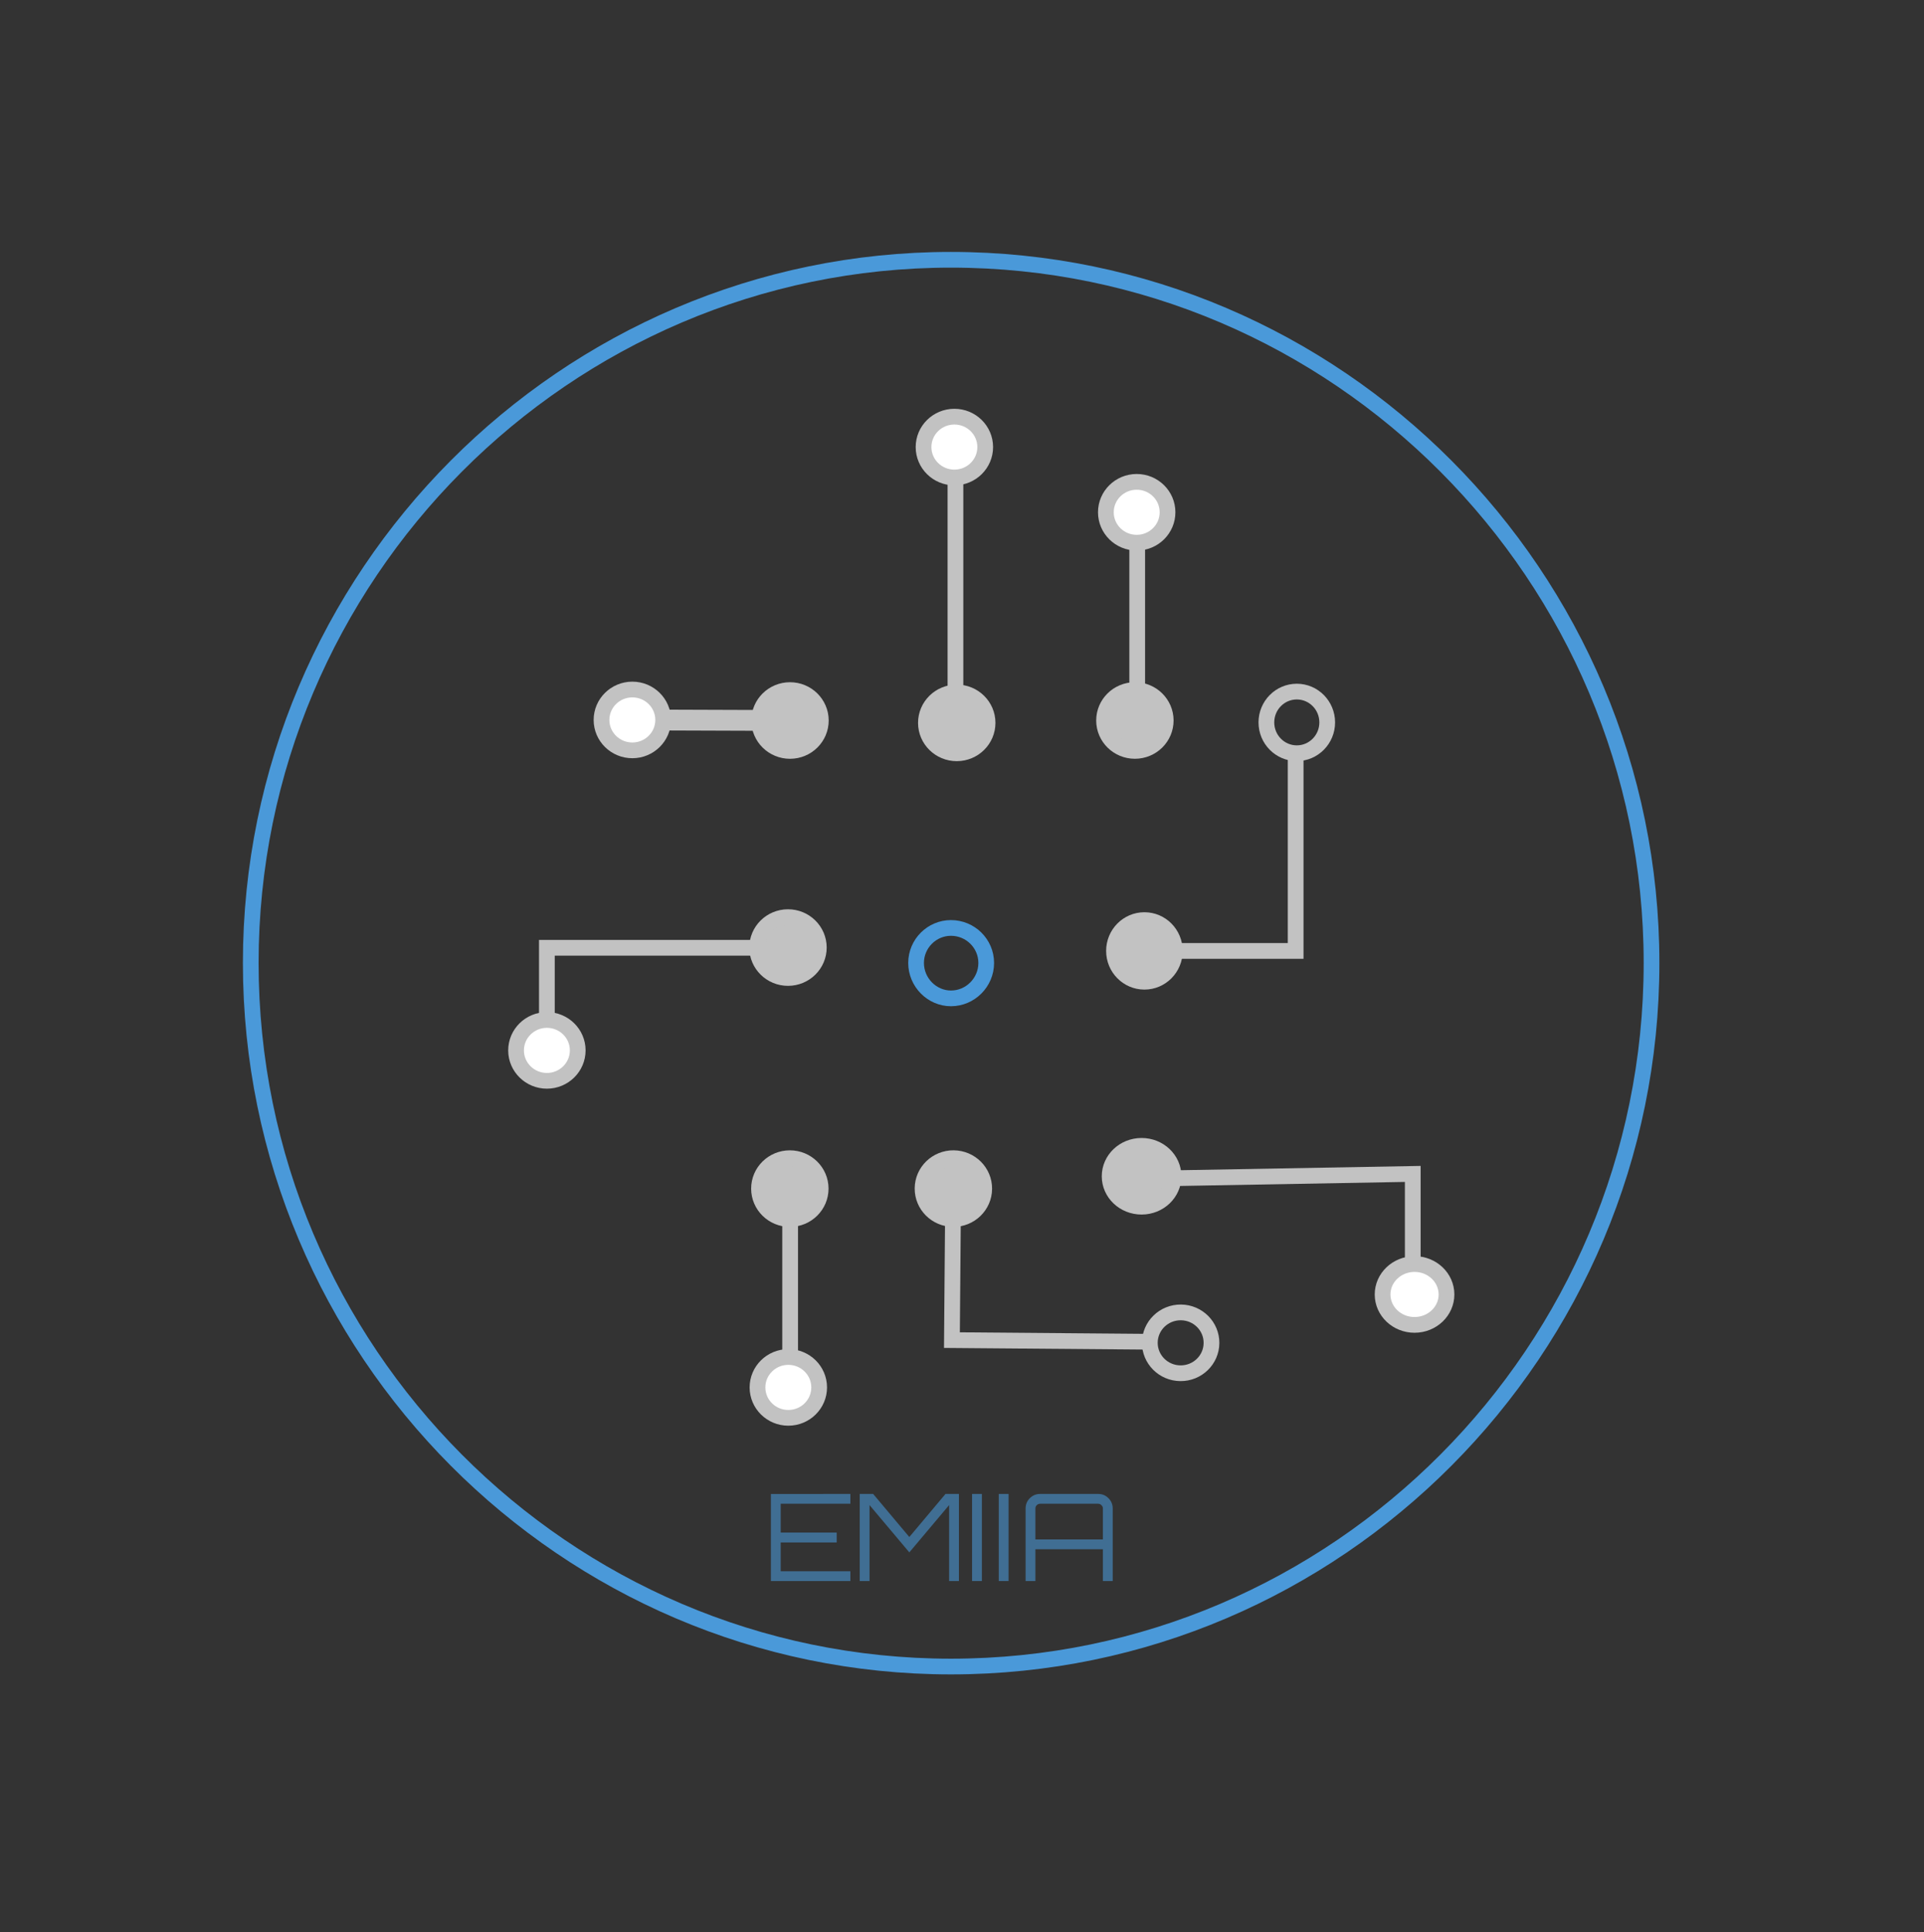 <?xml version="1.0" encoding="UTF-8" standalone="no"?>
<!-- Generator: Adobe Illustrator 20.0.0, SVG Export Plug-In . SVG Version: 6.00 Build 0)  -->

<svg
   xmlns:dc="http://purl.org/dc/elements/1.1/"
   xmlns:cc="http://creativecommons.org/ns#"
   xmlns:rdf="http://www.w3.org/1999/02/22-rdf-syntax-ns#"
   xmlns:svg="http://www.w3.org/2000/svg"
   xmlns="http://www.w3.org/2000/svg"
   xmlns:sodipodi="http://sodipodi.sourceforge.net/DTD/sodipodi-0.dtd"
   xmlns:inkscape="http://www.inkscape.org/namespaces/inkscape"
   version="1.1"
   id="Layer_1"
   x="0px"
   y="0px"
   viewBox="0 0 92.482 92.869"
   xml:space="preserve"
   sodipodi:docname="iiotindustry.svg"
   width="92.482"
   height="92.869"
   inkscape:version="0.92.2 (5c3e80d, 2017-08-06)"><rect x="0" y="0" width="92.482" height="92.869" fill="#333333" stroke="none"/><defs
     id="defs9397"><marker
       inkscape:stockid="Arrow1Lend"
       orient="auto"
       refY="0"
       refX="0"
       id="marker4370"
       style="overflow:visible"
       inkscape:isstock="true"><path
         id="path4110"
         d="M 0,0 5,-5 -12.5,0 5,5 Z"
         style="fill:#000000;fill-opacity:1;fill-rule:evenodd;stroke:#000000;stroke-width:1pt;stroke-opacity:1"
         transform="matrix(-0.8,0,0,-0.8,-10,0)"
         inkscape:connector-curvature="0" /></marker><marker
       inkscape:stockid="Arrow1Lend"
       orient="auto"
       refY="0"
       refX="0"
       id="marker14693"
       style="overflow:visible"
       inkscape:isstock="true"><path
         id="path14691"
         d="M 0,0 5,-5 -12.5,0 5,5 Z"
         style="fill:#000000;fill-opacity:1;fill-rule:evenodd;stroke:#000000;stroke-width:1pt;stroke-opacity:1"
         transform="matrix(-0.8,0,0,-0.8,-10,0)"
         inkscape:connector-curvature="0" /></marker><marker
       inkscape:stockid="Arrow1Lend"
       orient="auto"
       refY="0"
       refX="0"
       id="Arrow1Lend"
       style="overflow:visible"
       inkscape:isstock="true"><path
         id="path14156"
         d="M 0,0 5,-5 -12.5,0 5,5 Z"
         style="fill:#000000;fill-opacity:1;fill-rule:evenodd;stroke:#000000;stroke-width:1pt;stroke-opacity:1"
         transform="matrix(-0.8,0,0,-0.8,-10,0)"
         inkscape:connector-curvature="0" /></marker><marker
       inkscape:stockid="TriangleOutL"
       orient="auto"
       refY="0"
       refX="0"
       id="TriangleOutL"
       style="overflow:visible"
       inkscape:isstock="true"><path
         id="path14295"
         d="M 5.77,0 -2.88,5 V -5 Z"
         style="fill:#000000;fill-opacity:1;fill-rule:evenodd;stroke:#000000;stroke-width:1pt;stroke-opacity:1"
         transform="scale(0.8)"
         inkscape:connector-curvature="0" /></marker><marker
       inkscape:stockid="Arrow2Lend"
       orient="auto"
       refY="0"
       refX="0"
       id="Arrow2Lend"
       style="overflow:visible"
       inkscape:isstock="true"><path
         id="path14174"
         style="fill:#000000;fill-opacity:1;fill-rule:evenodd;stroke:#000000;stroke-width:0.625;stroke-linejoin:round;stroke-opacity:1"
         d="M 8.719,4.034 -2.207,0.016 8.719,-4.002 c -1.745,2.372 -1.735,5.617 -6e-7,8.035 z"
         transform="matrix(-1.1,0,0,-1.1,-1.1,0)"
         inkscape:connector-curvature="0" /></marker><marker
       inkscape:stockid="Arrow1Lend"
       orient="auto"
       refY="0"
       refX="0"
       id="marker14693-2"
       style="overflow:visible"
       inkscape:isstock="true"><path
         id="path14691-6"
         d="M 0,0 5,-5 -12.5,0 5,5 Z"
         style="fill:#000000;fill-opacity:1;fill-rule:evenodd;stroke:#000000;stroke-width:1pt;stroke-opacity:1"
         transform="matrix(-0.8,0,0,-0.8,-10,0)"
         inkscape:connector-curvature="0" /></marker><marker
       inkscape:stockid="Arrow1Lend"
       orient="auto"
       refY="0"
       refX="0"
       id="marker4370-9"
       style="overflow:visible"
       inkscape:isstock="true"><path
         inkscape:connector-curvature="0"
         id="path4110-8"
         d="M 0,0 5,-5 -12.5,0 5,5 Z"
         style="fill:#000000;fill-opacity:1;fill-rule:evenodd;stroke:#000000;stroke-width:1pt;stroke-opacity:1"
         transform="matrix(-0.8,0,0,-0.8,-10,0)" /></marker></defs><sodipodi:namedview
     pagecolor="#ffffff"
     bordercolor="#666666"
     borderopacity="1"
     objecttolerance="10"
     gridtolerance="10"
     guidetolerance="10"
     inkscape:pageopacity="0"
     inkscape:pageshadow="2"
     inkscape:window-width="1366"
     inkscape:window-height="745"
     id="namedview9395"
     showgrid="false"
     fit-margin-top="0"
     fit-margin-left="0"
     fit-margin-right="0"
     fit-margin-bottom="0"
     inkscape:zoom="3.8326361"
     inkscape:cx="77.923521"
     inkscape:cy="29.015104"
     inkscape:window-x="-8"
     inkscape:window-y="-8"
     inkscape:window-maximized="1"
     inkscape:current-layer="Layer_1" /><style
     type="text/css"
     id="style9386">
	.st0{fill:none;stroke:#000000;stroke-width:3.468;stroke-linecap:round;stroke-linejoin:round;stroke-miterlimit:10;}
</style><path
     id="path1455-1-7"
     d="m 45.71,80.094 c 18.551,0 33.675,-15.186 33.675,-33.814 0,-18.609 -15.124,-33.795 -33.675,-33.795 -18.533,0 -33.657,15.186 -33.657,33.795 0,18.628 15.124,33.814 33.657,33.814 z"
     style="fill:none;stroke:#4a99d9;stroke-width:0.755px;stroke-linecap:butt;stroke-linejoin:miter;stroke-miterlimit:4;stroke-dasharray:none;stroke-opacity:1"
     inkscape:connector-curvature="0" /><path
     id="path1457-27-6"
     d="m 45.71,47.982 c 0.931,0 1.695,-0.767 1.695,-1.702 0,-0.935 -0.764,-1.683 -1.695,-1.683 -0.913,0 -1.676,0.748 -1.676,1.683 0,0.935 0.764,1.702 1.676,1.702 z"
     style="fill:none;stroke:#4a99d9;stroke-width:0.755px;stroke-linecap:butt;stroke-linejoin:miter;stroke-miterlimit:4;stroke-dasharray:none;stroke-opacity:1"
     inkscape:connector-curvature="0" /><path
     inkscape:connector-curvature="0"
     id="path5399-1-8"
     style="font-style:normal;font-variant:normal;font-weight:normal;font-stretch:normal;font-size:medium;line-height:1.25;font-family:Orbitron;-inkscape-font-specification:Orbitron;letter-spacing:0px;word-spacing:0px;fill:#4a99d9;fill-opacity:0.58;stroke:none;stroke-width:1.358;stroke-opacity:1"
     d="m 40.875,71.799 v 0.471 h -3.349 v 1.384 h 2.692 v 0.477 h -2.692 v 1.384 h 3.349 v 0.471 h -3.82 v -4.186 z" /><path
     inkscape:connector-curvature="0"
     id="path5401-6-4"
     style="font-style:normal;font-variant:normal;font-weight:normal;font-stretch:normal;font-size:medium;line-height:1.25;font-family:Orbitron;-inkscape-font-specification:Orbitron;letter-spacing:0px;word-spacing:0px;fill:#4a99d9;fill-opacity:0.58;stroke:none;stroke-width:1.358;stroke-opacity:1"
     d="m 43.709,73.869 1.739,-2.07 h 0.645 v 4.186 h -0.471 v -3.651 l -1.913,2.273 -1.913,-2.273 v 3.651 h -0.471 v -4.186 h 0.645 z" /><path
     inkscape:connector-curvature="0"
     id="path5403-41-1"
     style="font-style:normal;font-variant:normal;font-weight:normal;font-stretch:normal;font-size:medium;line-height:1.25;font-family:Orbitron;-inkscape-font-specification:Orbitron;letter-spacing:0px;word-spacing:0px;fill:#4a99d9;fill-opacity:0.58;stroke:none;stroke-width:1.358;stroke-opacity:1"
     d="m 46.725,75.985 v -4.186 h 0.471 v 4.186 z" /><path
     inkscape:connector-curvature="0"
     id="path5405-5-7"
     style="font-style:normal;font-variant:normal;font-weight:normal;font-stretch:normal;font-size:medium;line-height:1.25;font-family:Orbitron;-inkscape-font-specification:Orbitron;letter-spacing:0px;word-spacing:0px;fill:#4a99d9;fill-opacity:0.58;stroke:none;stroke-width:1.358;stroke-opacity:1"
     d="m 48.009,75.985 v -4.186 h 0.471 v 4.186 z" /><path
     inkscape:connector-curvature="0"
     id="path5407-67-2"
     style="font-style:normal;font-variant:normal;font-weight:normal;font-stretch:normal;font-size:medium;line-height:1.25;font-family:Orbitron;-inkscape-font-specification:Orbitron;letter-spacing:0px;word-spacing:0px;fill:#4a99d9;fill-opacity:0.58;stroke:none;stroke-width:1.358;stroke-opacity:1"
     d="m 49.996,71.799 h 2.791 q 0.291,0 0.494,0.204 0.204,0.204 0.204,0.494 v 3.489 h -0.471 v -1.529 h -3.245 v 1.529 h -0.471 v -3.489 q 0,-0.291 0.204,-0.494 0.204,-0.204 0.494,-0.204 z m -0.227,2.186 h 3.245 v -1.488 q 0,-0.093 -0.07,-0.157 -0.064,-0.07 -0.157,-0.07 h -2.791 q -0.093,0 -0.163,0.07 -0.064,0.064 -0.064,0.157 z" /><path
     style="fill:none;fill-opacity:1;stroke:#c2c2c2;stroke-width:0.756;stroke-linecap:butt;stroke-linejoin:miter;stroke-miterlimit:4;stroke-dasharray:none;stroke-opacity:1"
     d="m 62.279,36.144 c 0,9.558 0,9.558 0,9.558 h -5.509"
     id="path1613-9"
     inkscape:connector-curvature="0" /><ellipse
     style="opacity:1;fill:none;fill-opacity:1;fill-rule:evenodd;stroke:#c2c2c2;stroke-width:0.756;stroke-linecap:round;stroke-linejoin:round;stroke-miterlimit:4;stroke-dasharray:none;stroke-dashoffset:0;stroke-opacity:1;paint-order:markers fill stroke"
     id="path1615-0"
     cx="62.334"
     cy="34.719"
     rx="1.462"
     ry="1.481" /><ellipse
     style="opacity:1;fill:#c2c2c2;fill-opacity:1;fill-rule:evenodd;stroke:#c2c2c2;stroke-width:0.756;stroke-linecap:round;stroke-linejoin:round;stroke-miterlimit:4;stroke-dasharray:none;stroke-dashoffset:0;stroke-opacity:1;paint-order:markers fill stroke"
     id="path1615-2-4"
     cx="55.009"
     cy="45.701"
     rx="1.462"
     ry="1.481" /><path
     style="fill:none;fill-opacity:1;stroke:#c2c2c2;stroke-width:0.756;stroke-linecap:butt;stroke-linejoin:miter;stroke-miterlimit:4;stroke-dasharray:none;stroke-opacity:1"
     d="m 55.316,64.485 c -9.559,-0.079 -9.559,-0.079 -9.559,-0.079 l 0.045,-5.508"
     id="path1613-2-4"
     inkscape:connector-curvature="0" /><ellipse
     style="opacity:1;fill:none;fill-opacity:1;fill-rule:evenodd;stroke:#c2c2c2;stroke-width:0.756;stroke-linecap:round;stroke-linejoin:round;stroke-miterlimit:4;stroke-dasharray:none;stroke-dashoffset:0;stroke-opacity:1;paint-order:markers fill stroke"
     id="path1615-3-2"
     cx="64.078"
     cy="-57.264"
     rx="1.462"
     ry="1.482"
     transform="matrix(-0.008,1,-1,-0.008,0,0)" /><ellipse
     style="opacity:1;fill:#c2c2c2;fill-opacity:1;fill-rule:evenodd;stroke:#c2c2c2;stroke-width:0.756;stroke-linecap:round;stroke-linejoin:round;stroke-miterlimit:4;stroke-dasharray:none;stroke-dashoffset:0;stroke-opacity:1;paint-order:markers fill stroke"
     id="path1615-2-7-1"
     cx="56.754"
     cy="-46.281"
     rx="1.462"
     ry="1.482"
     transform="matrix(-0.008,1,-1,-0.008,0,0)" /><ellipse
     style="opacity:1;fill:#ffffff;fill-opacity:1;fill-rule:evenodd;stroke:#c2c2c2;stroke-width:0.756;stroke-linecap:round;stroke-linejoin:round;stroke-miterlimit:4;stroke-dasharray:none;stroke-dashoffset:0;stroke-opacity:1;paint-order:markers fill stroke"
     id="path1615-6-7-3"
     cx="34.655"
     cy="-30.333"
     rx="1.462"
     ry="1.482"
     transform="rotate(89.897)" /><ellipse
     style="opacity:1;fill:#ffffff;fill-opacity:1;fill-rule:evenodd;stroke:#c2c2c2;stroke-width:0.756;stroke-linecap:round;stroke-linejoin:round;stroke-miterlimit:4;stroke-dasharray:none;stroke-dashoffset:0;stroke-opacity:1;paint-order:markers fill stroke"
     id="path1615-6-5-3"
     cx="24.718"
     cy="-54.594"
     rx="1.462"
     ry="1.482"
     transform="rotate(89.897)" /><ellipse
     style="opacity:1;fill:#c2c2c2;fill-opacity:1;fill-rule:evenodd;stroke:#c2c2c2;stroke-width:0.756;stroke-linecap:round;stroke-linejoin:round;stroke-miterlimit:4;stroke-dasharray:none;stroke-dashoffset:0;stroke-opacity:1;paint-order:markers fill stroke"
     id="path1615-6-1-6"
     cx="34.824"
     cy="-45.926"
     rx="1.462"
     ry="1.482"
     transform="rotate(89.897)" /><ellipse
     style="opacity:1;fill:#ffffff;fill-opacity:1;fill-rule:evenodd;stroke:#c2c2c2;stroke-width:0.756;stroke-linecap:round;stroke-linejoin:round;stroke-miterlimit:4;stroke-dasharray:none;stroke-dashoffset:0;stroke-opacity:1;paint-order:markers fill stroke"
     id="path1615-6-8-8"
     cx="21.569"
     cy="-45.836"
     rx="1.462"
     ry="1.482"
     transform="rotate(89.897)" /><ellipse
     style="opacity:1;fill:#c2c2c2;fill-opacity:1;fill-rule:evenodd;stroke:#c2c2c2;stroke-width:0.756;stroke-linecap:round;stroke-linejoin:round;stroke-miterlimit:4;stroke-dasharray:none;stroke-dashoffset:0;stroke-opacity:1;paint-order:markers fill stroke"
     id="path1615-6-9-6"
     cx="45.608"
     cy="-37.795"
     rx="1.462"
     ry="1.482"
     transform="rotate(89.897)" /><ellipse
     style="opacity:1;fill:#ffffff;fill-opacity:1;fill-rule:evenodd;stroke:#c2c2c2;stroke-width:0.756;stroke-linecap:round;stroke-linejoin:round;stroke-miterlimit:4;stroke-dasharray:none;stroke-dashoffset:0;stroke-opacity:1;paint-order:markers fill stroke"
     id="path1615-6-3-3"
     cx="50.529"
     cy="-26.197"
     rx="1.462"
     ry="1.482"
     transform="rotate(89.897)" /><ellipse
     style="opacity:1;fill:#c2c2c2;fill-opacity:1;fill-rule:evenodd;stroke:#c2c2c2;stroke-width:0.756;stroke-linecap:round;stroke-linejoin:round;stroke-miterlimit:4;stroke-dasharray:none;stroke-dashoffset:0;stroke-opacity:1;paint-order:markers fill stroke"
     id="path1615-6-71-8"
     cx="34.696"
     cy="-37.911"
     rx="1.462"
     ry="1.482"
     transform="rotate(89.897)" /><ellipse
     style="opacity:1;fill:#ffffff;fill-opacity:1;fill-rule:evenodd;stroke:#c2c2c2;stroke-width:0.756;stroke-linecap:round;stroke-linejoin:round;stroke-miterlimit:4;stroke-dasharray:none;stroke-dashoffset:0;stroke-opacity:1;paint-order:markers fill stroke"
     id="path1615-6-42-1"
     cx="66.747"
     cy="-37.773"
     rx="1.462"
     ry="1.482"
     transform="rotate(89.897)" /><ellipse
     style="opacity:1;fill:#c2c2c2;fill-opacity:1;fill-rule:evenodd;stroke:#c2c2c2;stroke-width:0.756;stroke-linecap:round;stroke-linejoin:round;stroke-miterlimit:4;stroke-dasharray:none;stroke-dashoffset:0;stroke-opacity:1;paint-order:markers fill stroke"
     id="path1615-6-0-7"
     cx="34.725"
     cy="-54.489"
     rx="1.462"
     ry="1.482"
     transform="rotate(89.897)" /><ellipse
     style="opacity:1;fill:#ffffff;fill-opacity:1;fill-rule:evenodd;stroke:#c2c2c2;stroke-width:0.756;stroke-linecap:round;stroke-linejoin:round;stroke-miterlimit:4;stroke-dasharray:none;stroke-dashoffset:0;stroke-opacity:1;paint-order:markers fill stroke"
     id="path1615-6-13-3"
     cx="62.348"
     cy="-67.869"
     rx="1.462"
     ry="1.536"
     transform="matrix(0.002,1,-1,0.002,0,0)" /><ellipse
     style="opacity:1;fill:#c2c2c2;fill-opacity:1;fill-rule:evenodd;stroke:#c2c2c2;stroke-width:0.756;stroke-linecap:round;stroke-linejoin:round;stroke-miterlimit:4;stroke-dasharray:none;stroke-dashoffset:0;stroke-opacity:1;paint-order:markers fill stroke"
     id="path1615-6-33-3"
     cx="56.641"
     cy="-54.76"
     rx="1.462"
     ry="1.536"
     transform="matrix(0.002,1,-1,0.002,0,0)" /><ellipse
     style="opacity:1;fill:#c2c2c2;fill-opacity:1;fill-rule:evenodd;stroke:#c2c2c2;stroke-width:0.756;stroke-linecap:round;stroke-linejoin:round;stroke-miterlimit:4;stroke-dasharray:none;stroke-dashoffset:0;stroke-opacity:1;paint-order:markers fill stroke"
     id="path1615-6-09-3"
     cx="57.193"
     cy="-37.863"
     rx="1.462"
     ry="1.482"
     transform="rotate(89.897)" /><path
     style="fill:none;fill-rule:evenodd;stroke:#000000;stroke-width:1px;stroke-linecap:butt;stroke-linejoin:miter;stroke-opacity:1"
     d="m 85.941,81.393 v 0"
     id="path1891-3"
     inkscape:connector-type="polyline"
     inkscape:connector-curvature="0" /><path
     style="fill:none;stroke:#c2c2c2;stroke-width:0.756;stroke-linecap:butt;stroke-linejoin:miter;stroke-miterlimit:4;stroke-dasharray:none;stroke-opacity:1"
     d="m 36.343,45.551 h -10.056 v 3.749"
     id="path1895-8"
     inkscape:connector-curvature="0" /><path
     style="fill:none;stroke:#c2c2c2;stroke-width:0.756;stroke-linecap:butt;stroke-linejoin:miter;stroke-miterlimit:4;stroke-dasharray:none;stroke-opacity:1"
     d="m 56.509,56.623 11.399,-0.204 v 4.278"
     id="path1897-9"
     inkscape:connector-curvature="0" /><path
     style="fill:none;stroke:#c2c2c2;stroke-width:0.756;stroke-linecap:butt;stroke-linejoin:miter;stroke-miterlimit:4;stroke-dasharray:none;stroke-opacity:1"
     d="m 37.98,58.588 c 0,6.808 0,6.808 0,6.808"
     id="path1899-9"
     inkscape:connector-curvature="0" /><path
     style="fill:#c2c2c2;fill-opacity:1;stroke:#c2c2c2;stroke-width:0.756;stroke-linecap:butt;stroke-linejoin:miter;stroke-miterlimit:4;stroke-dasharray:none;stroke-opacity:1"
     d="m 45.926,34.461 c 0,-11.588 0,-11.588 0,-11.588"
     id="path1907-0"
     inkscape:connector-curvature="0" /><path
     style="fill:none;stroke:#c2c2c2;stroke-width:0.756;stroke-linecap:butt;stroke-linejoin:miter;stroke-miterlimit:4;stroke-dasharray:none;stroke-opacity:1"
     d="m 54.663,25.799 c 0,8.314 0,8.314 0,8.314"
     id="path1909-9"
     inkscape:connector-curvature="0" /><path
     style="fill:none;fill-rule:evenodd;stroke:#c2c2c2;stroke-width:1px;stroke-linecap:butt;stroke-linejoin:miter;stroke-opacity:1"
     d="m 31.877,34.606 4.615,0.016"
     id="path4819"
     inkscape:connector-type="polyline"
     inkscape:connector-curvature="0"
     inkscape:connection-start="#path1615-6-7-3"
     inkscape:connection-end="#path1615-6-71-8" /></svg>
